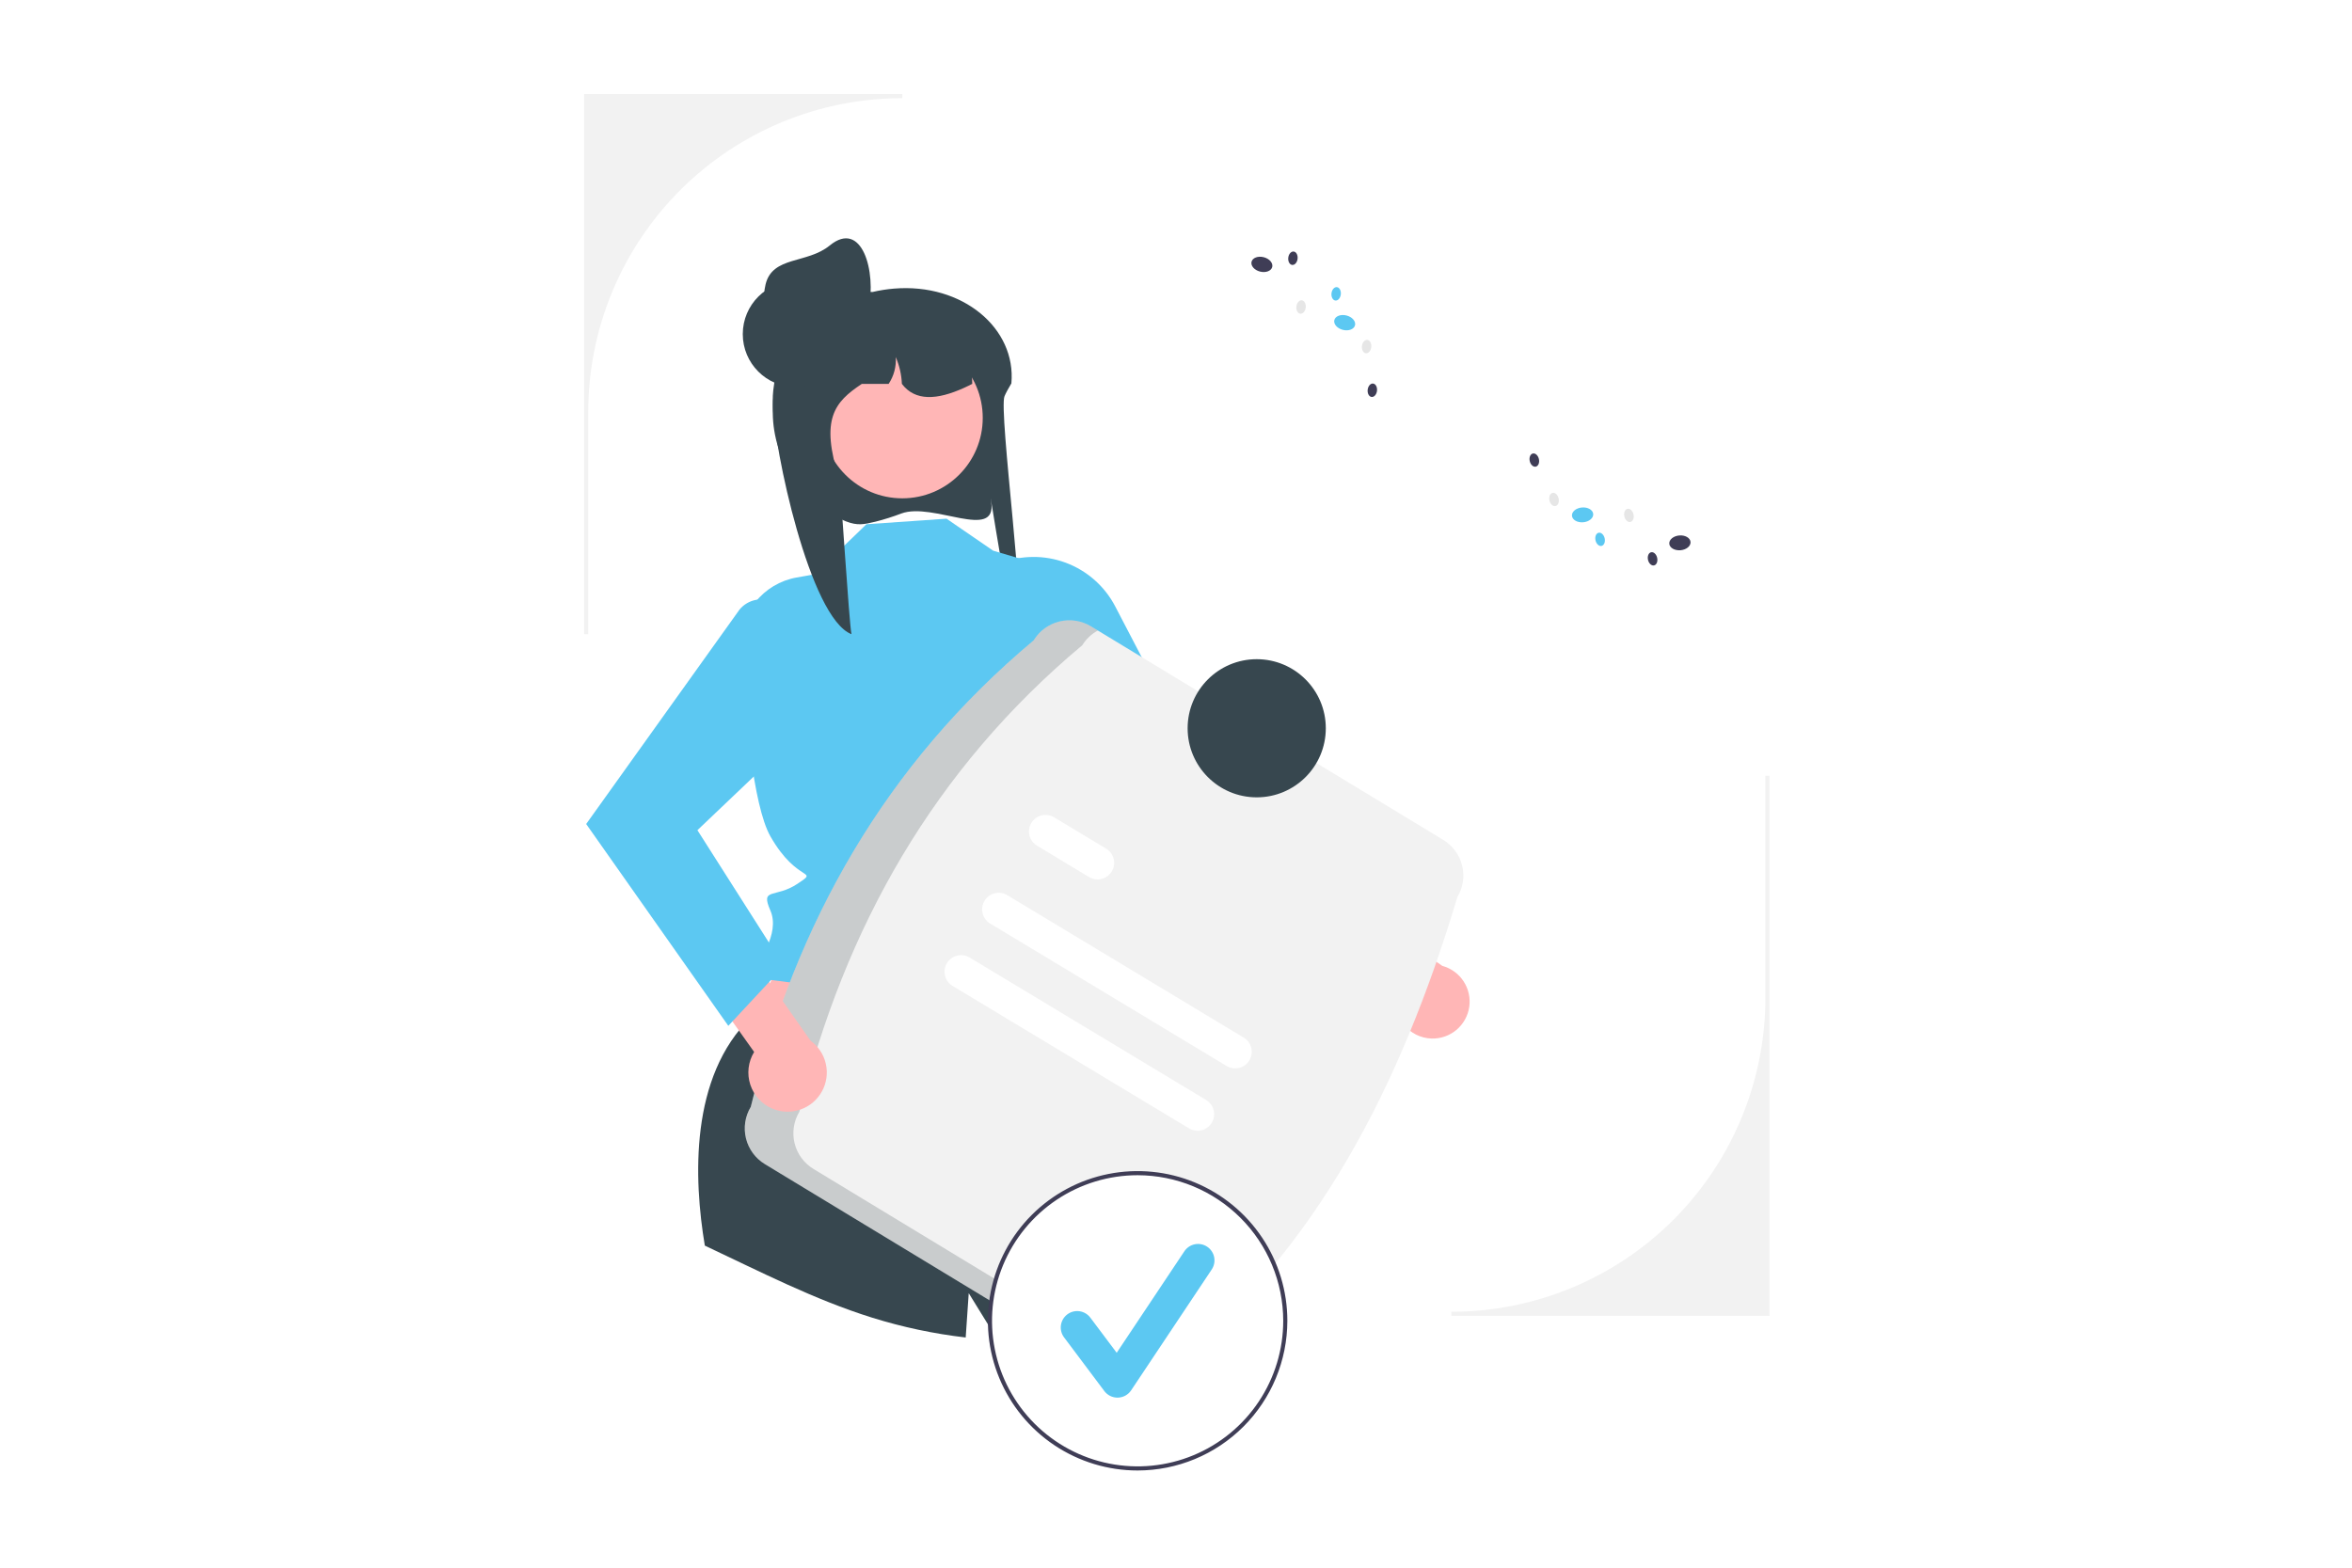 <svg width="750" height="500" viewBox="0 0 750 500" fill="none" xmlns="http://www.w3.org/2000/svg">
<rect width="750" height="500" fill="white"/>
<g clip-path="url(#clip0_105_1457)">
<path d="M564.262 419.688H462.805V418.374C489.364 418.374 514.836 407.823 533.617 389.043C552.397 370.262 562.948 344.79 562.948 318.231V247.425H564.262V419.688Z" fill="#F2F2F2"/>
<path d="M287.432 163.77C284.735 164.798 281.981 165.669 279.183 166.379C275.488 167.28 273.402 167.697 269.835 166.313C269.71 166.264 269.59 166.216 269.477 166.169C262.717 163.294 256.938 158.517 252.844 152.418C248.75 146.318 246.518 139.16 246.418 131.815C246.4 131.563 246.4 131.298 246.4 131.04C246.397 129.795 246.456 128.551 246.578 127.312C246.735 125.624 247.005 123.949 247.387 122.298L247.351 122.291C244.463 119.339 243.352 115.294 243.721 111.23C243.973 108.475 244.847 105.813 246.278 103.444C247.709 101.076 249.658 99.064 251.979 97.558C255.617 95.271 259.72 93.823 263.987 93.32C265.133 93.188 266.286 93.121 267.439 93.12H278.277C280.515 92.595 282.789 92.237 285.08 92.047H285.098C306.909 90.238 324.11 104.698 322.506 122.291C322.494 122.311 322.476 122.33 322.465 122.35C322.001 123.105 321.591 123.823 321.229 124.508C320.878 125.147 320.581 125.761 320.326 126.342C318.335 130.839 327.794 200.609 324.401 201.669C322.47 202.27 314.687 150.352 316.083 160.225C317.842 172.611 297.48 160.056 287.432 163.77Z" fill="#37474F"/>
<path d="M320.289 289.894L350.525 354.307L234.217 342.527L258.495 280.692L320.289 289.894Z" fill="#FFB6B6"/>
<path d="M380.984 419.039C360.759 425.771 339.445 428.626 318.161 427.454L308.905 412.444C308.905 412.444 308.518 418.034 307.94 426.58C297.808 425.406 287.808 423.286 278.072 420.248C259.607 414.474 242.299 405.527 224.754 397.277C221.2 376.093 219.866 343.427 239.513 324.41L345.263 343.788C345.263 343.788 362.23 356.479 357.691 361.024C353.152 365.563 352.45 364.86 355.432 367.843C358.414 370.825 364.858 374.812 364.924 377.42C364.95 378.438 372.182 396.903 380.984 419.039Z" fill="#37474F"/>
<path d="M301.824 165.425L276.276 167.208L259.762 183.164L253.979 184.197C248.781 185.124 244.103 187.926 240.833 192.072C237.564 196.218 235.929 201.42 236.239 206.692C237.429 226.846 240.093 256.961 245.66 266.731C254.292 281.88 261.422 277.127 254.292 281.88C247.162 286.634 242.375 282.899 245.66 290.411C248.944 297.923 241.22 307.558 241.22 307.558L238.145 310.633L241.407 311.97L345.321 325.491C345.321 325.491 336.336 285.092 341.955 275.168C347.575 265.244 361.199 235.245 349.039 223.508L337.15 181.669L316.699 175.637L301.824 165.425Z" fill="#5CC8F2"/>
<path d="M456.482 331.234C454.772 331.18 453.095 330.755 451.565 329.989C450.036 329.222 448.691 328.133 447.624 326.796C446.557 325.459 445.794 323.906 445.386 322.244C444.978 320.583 444.936 318.853 445.263 317.174L396.519 284.162L402.335 268.435L459.942 308.066C462.728 308.826 465.138 310.582 466.716 313C468.293 315.418 468.929 318.331 468.503 321.187C468.076 324.043 466.617 326.643 464.402 328.495C462.186 330.346 459.368 331.321 456.482 331.234Z" fill="#FFB6B6"/>
<path d="M318.804 179.693L311.721 182.497L349.505 256.293L427.725 309.61L439 290.553L379.458 239.124L355.62 193.407C352.266 186.973 346.646 182.01 339.846 179.477C333.047 176.945 325.55 177.021 318.804 179.693Z" fill="#5CC8F2"/>
<path d="M287.72 158.935C301.889 158.935 313.375 147.449 313.375 133.28C313.375 119.112 301.889 107.626 287.72 107.626C273.551 107.626 262.065 119.112 262.065 133.28C262.065 147.449 273.551 158.935 287.72 158.935Z" fill="#FFB6B6"/>
<path d="M310.029 122.432C309.601 122.657 309.179 122.865 308.751 123.073C308.306 123.287 307.86 123.501 307.409 123.703C298.823 127.595 291.83 128.029 287.588 122.432C287.471 119.487 286.809 116.59 285.633 113.888C285.841 116.907 285.045 119.911 283.369 122.432H274.825C266.025 128.272 261.51 133.638 267.618 152.811C268.016 154.071 270.743 198.823 271.521 202.263C258.2 197.153 246.709 142.9 246.418 128.605C246.4 128.373 246.4 128.13 246.4 127.892C246.397 126.747 246.456 125.602 246.579 124.464C246.735 122.909 247.005 121.368 247.387 119.853L247.351 119.847C245.996 118.551 244.962 116.957 244.331 115.191C243.701 113.425 243.492 111.536 243.721 109.675C245.955 106.749 248.721 104.27 251.873 102.367C254.739 100.979 257.726 99.857 260.797 99.016C260.874 98.998 260.939 98.98 261.017 98.962C261.955 98.707 262.918 98.475 263.881 98.273C265.864 97.857 267.87 97.554 269.888 97.364C270.036 97.358 270.179 97.346 270.309 97.346C271.116 97.347 271.909 97.564 272.603 97.976C272.609 97.976 272.609 97.982 272.621 97.982C273.288 98.381 273.841 98.944 274.227 99.618C274.613 100.293 274.819 101.055 274.825 101.832H284.343C284.694 101.832 285.045 101.844 285.395 101.862C298.651 102.391 309.304 108.059 309.987 121.089C310.017 121.54 310.029 121.98 310.029 122.432Z" fill="#37474F"/>
<path d="M253.754 123.463C263.088 123.463 270.655 115.896 270.655 106.562C270.655 97.227 263.088 89.66 253.754 89.66C244.42 89.66 236.853 97.227 236.853 106.562C236.853 115.896 244.42 123.463 253.754 123.463Z" fill="#37474F"/>
<path d="M276.957 98.744C275.037 107.879 265.563 113.342 256.5 111.108C252.148 110.034 248.401 107.276 246.082 103.44C243.764 99.603 243.064 95.003 244.137 90.651C246.372 81.588 257.371 84.201 264.594 78.288C274.811 69.923 279.546 86.425 276.957 98.744Z" fill="#37474F"/>
<path d="M239.406 353.021C253.81 294.279 282.352 243.789 329.621 204.23C331.45 201.221 334.399 199.06 337.819 198.222C341.24 197.383 344.853 197.936 347.867 199.758L460.237 267.891C463.247 269.72 465.407 272.669 466.246 276.089C467.084 279.51 466.531 283.123 464.709 286.137C446.667 346.413 419.644 398.717 374.494 434.928C372.664 437.937 369.716 440.098 366.295 440.937C362.875 441.775 359.261 441.222 356.248 439.4L243.877 371.267C240.868 369.438 238.707 366.489 237.869 363.069C237.03 359.648 237.583 356.035 239.406 353.021Z" fill="#F2F2F2"/>
<path opacity="0.2" d="M259.378 372.818C256.369 370.989 254.208 368.04 253.369 364.62C252.531 361.199 253.084 357.586 254.906 354.572C269.311 295.829 297.853 245.339 345.122 205.781C346.333 203.811 348.042 202.196 350.078 201.099L347.867 199.758C344.853 197.936 341.24 197.383 337.819 198.221C334.399 199.06 331.45 201.22 329.621 204.23C282.352 243.788 253.81 294.278 239.406 353.021C237.583 356.035 237.03 359.648 237.869 363.069C238.707 366.489 240.868 369.438 243.877 371.267L356.247 439.4C358.247 440.603 360.53 441.256 362.864 441.293C365.198 441.33 367.5 440.75 369.537 439.61L259.378 372.818Z" fill="#263238"/>
<path d="M391.159 339.999L315.731 294.55C314.532 293.826 313.67 292.656 313.334 291.297C312.998 289.938 313.215 288.501 313.938 287.301C314.66 286.102 315.829 285.239 317.188 284.901C318.547 284.563 319.984 284.778 321.184 285.499L396.612 330.947C397.808 331.673 398.667 332.843 399.001 334.2C399.336 335.558 399.118 336.993 398.397 338.191C397.675 339.389 396.508 340.252 395.151 340.59C393.794 340.929 392.359 340.716 391.159 339.999Z" fill="white"/>
<path d="M347.279 279.73L330.685 269.731C329.483 269.012 328.615 267.844 328.274 266.485C327.932 265.126 328.144 263.687 328.864 262.484C329.583 261.282 330.751 260.414 332.11 260.073C333.469 259.731 334.908 259.943 336.111 260.663L336.139 260.68L352.733 270.679C353.929 271.404 354.788 272.574 355.123 273.932C355.458 275.29 355.24 276.725 354.519 277.923C353.797 279.121 352.629 279.984 351.272 280.323C349.915 280.661 348.48 280.448 347.279 279.73Z" fill="white"/>
<path d="M379.17 359.895L303.742 314.446C302.543 313.724 301.679 312.555 301.341 311.196C301.003 309.837 301.218 308.399 301.939 307.199C302.661 305.998 303.829 305.133 305.188 304.794C306.546 304.455 307.984 304.668 309.185 305.389L309.196 305.395L384.624 350.843C385.82 351.569 386.679 352.739 387.013 354.096C387.348 355.454 387.13 356.889 386.408 358.087C385.687 359.285 384.52 360.148 383.163 360.486C381.806 360.825 380.371 360.613 379.17 359.895Z" fill="white"/>
<path d="M400.738 254.305C412.905 254.305 422.769 244.441 422.769 232.274C422.769 220.106 412.905 210.243 400.738 210.243C388.571 210.243 378.707 220.106 378.707 232.274C378.707 244.441 388.571 254.305 400.738 254.305Z" fill="#37474F"/>
<path d="M362.762 468.343C388.768 468.343 409.85 447.261 409.85 421.255C409.85 395.249 388.768 374.167 362.762 374.167C336.756 374.167 315.674 395.249 315.674 421.255C315.674 447.261 336.756 468.343 362.762 468.343Z" fill="white"/>
<path d="M362.762 469C353.319 469 344.088 466.2 336.237 460.954C328.385 455.707 322.266 448.251 318.652 439.526C315.038 430.802 314.093 421.202 315.935 411.941C317.777 402.679 322.324 394.172 329.002 387.495C335.679 380.817 344.186 376.27 353.448 374.428C362.709 372.586 372.309 373.531 381.033 377.145C389.758 380.758 397.214 386.878 402.461 394.729C407.707 402.581 410.507 411.812 410.507 421.255C410.493 433.913 405.458 446.049 396.507 455C387.557 463.951 375.421 468.986 362.762 469ZM362.762 374.824C353.579 374.824 344.602 377.547 336.967 382.649C329.331 387.751 323.38 395.003 319.866 403.487C316.351 411.971 315.432 421.307 317.224 430.314C319.015 439.32 323.437 447.594 329.931 454.087C336.424 460.58 344.698 465.003 353.704 466.794C362.711 468.586 372.047 467.666 380.531 464.152C389.015 460.637 396.267 454.686 401.369 447.051C406.47 439.415 409.194 430.438 409.193 421.255C409.18 408.945 404.283 397.143 395.579 388.439C386.874 379.734 375.072 374.838 362.762 374.824Z" fill="#3F3D56"/>
<path d="M356.339 445.762C355.526 445.762 354.724 445.573 353.997 445.209C353.27 444.845 352.637 444.317 352.149 443.667L339.303 426.538C338.89 425.988 338.589 425.361 338.418 424.695C338.246 424.028 338.208 423.334 338.305 422.653C338.402 421.972 338.633 421.316 338.983 420.724C339.334 420.132 339.798 419.614 340.348 419.201C340.899 418.789 341.525 418.488 342.192 418.318C342.859 418.147 343.553 418.109 344.234 418.207C344.915 418.305 345.57 418.536 346.162 418.887C346.754 419.238 347.271 419.702 347.684 420.253L356.088 431.458L377.674 399.08C378.056 398.507 378.546 398.016 379.118 397.633C379.689 397.25 380.331 396.984 381.005 396.849C381.68 396.714 382.374 396.713 383.049 396.847C383.724 396.98 384.365 397.245 384.938 397.627C385.51 398.008 386.002 398.499 386.384 399.071C386.767 399.642 387.034 400.283 387.169 400.958C387.303 401.632 387.304 402.327 387.171 403.002C387.037 403.676 386.772 404.318 386.391 404.891L360.698 443.43C360.233 444.127 359.608 444.702 358.875 445.107C358.142 445.513 357.322 445.737 356.485 445.76C356.436 445.761 356.388 445.762 356.339 445.762Z" fill="#5CC8F2"/>
<path d="M514.834 182.635C516.705 182.475 518.132 181.29 518.021 179.988C517.909 178.687 516.302 177.761 514.431 177.921C512.56 178.081 511.133 179.266 511.244 180.568C511.356 181.869 512.963 182.795 514.834 182.635Z" fill="white"/>
<path d="M535.888 175.493C537.759 175.333 539.186 174.148 539.074 172.847C538.963 171.545 537.356 170.619 535.485 170.779C533.614 170.939 532.187 172.124 532.298 173.426C532.41 174.728 534.017 175.653 535.888 175.493Z" fill="#3F3D56"/>
<path d="M504.854 166.573C506.725 166.413 508.151 165.228 508.04 163.926C507.929 162.625 506.322 161.699 504.451 161.859C502.579 162.019 501.153 163.204 501.264 164.506C501.375 165.807 502.982 166.733 504.854 166.573Z" fill="#5CC8F2"/>
<path d="M496.023 161.397C496.828 161.215 497.269 160.129 497.007 158.971C496.746 157.814 495.881 157.023 495.075 157.205C494.27 157.387 493.829 158.473 494.091 159.63C494.352 160.788 495.217 161.579 496.023 161.397Z" fill="#E6E6E6"/>
<path d="M489.736 148.832C490.541 148.65 490.982 147.564 490.72 146.407C490.459 145.249 489.594 144.458 488.788 144.64C487.983 144.822 487.542 145.908 487.804 147.065C488.065 148.223 488.93 149.014 489.736 148.832Z" fill="#3F3D56"/>
<path d="M519.902 166.478C520.707 166.296 521.148 165.21 520.886 164.052C520.625 162.894 519.76 162.103 518.954 162.285C518.149 162.467 517.708 163.553 517.97 164.711C518.231 165.869 519.096 166.66 519.902 166.478Z" fill="#E6E6E6"/>
<path d="M510.706 174.111C511.512 173.929 511.952 172.843 511.691 171.686C511.429 170.528 510.564 169.737 509.759 169.919C508.954 170.101 508.513 171.187 508.774 172.345C509.036 173.502 509.901 174.293 510.706 174.111Z" fill="#5CC8F2"/>
<path d="M527.446 180.329C528.252 180.147 528.693 179.061 528.431 177.903C528.17 176.746 527.305 175.955 526.499 176.137C525.694 176.319 525.253 177.405 525.515 178.562C525.776 179.72 526.641 180.511 527.446 180.329Z" fill="#3F3D56"/>
<path d="M427.913 85.304C428.234 84.038 427.018 82.637 425.198 82.176C423.377 81.714 421.641 82.367 421.32 83.633C420.999 84.9 422.215 86.3 424.035 86.762C425.856 87.223 427.592 86.57 427.913 85.304Z" fill="white"/>
<path d="M405.681 85.161C406.002 83.894 404.787 82.494 402.966 82.032C401.146 81.571 399.41 82.224 399.089 83.49C398.768 84.757 399.984 86.157 401.804 86.618C403.624 87.08 405.36 86.427 405.681 85.161Z" fill="#3F3D56"/>
<path d="M432.084 103.748C432.405 102.482 431.189 101.081 429.369 100.62C427.548 100.158 425.812 100.811 425.491 102.077C425.17 103.344 426.386 104.744 428.206 105.206C430.027 105.667 431.763 105.014 432.084 103.748Z" fill="#5CC8F2"/>
<path d="M437.266 110.703C437.398 109.523 436.839 108.493 436.019 108.401C435.198 108.309 434.426 109.191 434.294 110.371C434.163 111.55 434.721 112.581 435.541 112.673C436.362 112.764 437.134 111.882 437.266 110.703Z" fill="#E6E6E6"/>
<path d="M439.094 124.634C439.226 123.454 438.667 122.424 437.847 122.332C437.026 122.24 436.254 123.122 436.122 124.302C435.991 125.481 436.549 126.512 437.37 126.603C438.19 126.695 438.962 125.813 439.094 124.634Z" fill="#3F3D56"/>
<path d="M416.366 98.085C416.498 96.906 415.94 95.875 415.119 95.784C414.299 95.692 413.527 96.574 413.395 97.754C413.263 98.933 413.821 99.963 414.642 100.055C415.463 100.147 416.235 99.265 416.366 98.085Z" fill="#E6E6E6"/>
<path d="M427.554 93.882C427.686 92.703 427.127 91.672 426.307 91.581C425.486 91.489 424.714 92.371 424.582 93.55C424.451 94.73 425.009 95.76 425.829 95.852C426.65 95.944 427.422 95.062 427.554 93.882Z" fill="#5CC8F2"/>
<path d="M413.771 82.528C413.902 81.348 413.344 80.317 412.524 80.226C411.703 80.134 410.931 81.016 410.799 82.195C410.667 83.375 411.226 84.406 412.046 84.497C412.867 84.589 413.639 83.707 413.771 82.528Z" fill="#3F3D56"/>
<path d="M187.575 202.263H186.262V30H287.719V31.314C261.159 31.314 235.687 41.864 216.907 60.645C198.126 79.426 187.575 104.897 187.575 131.457V202.263Z" fill="#F2F2F2"/>
<path d="M246.412 353.643C244.733 352.955 243.224 351.911 241.988 350.582C240.753 349.253 239.82 347.672 239.256 345.948C238.692 344.223 238.508 342.397 238.719 340.595C238.93 338.792 239.53 337.057 240.477 335.51L204.28 284.628L215.893 271.156L258.443 331.903C260.929 333.692 262.673 336.33 263.344 339.318C264.015 342.306 263.567 345.437 262.084 348.117C260.601 350.796 258.187 352.839 255.298 353.858C252.41 354.876 249.248 354.8 246.412 353.643Z" fill="#FFB6B6"/>
<path d="M247.244 192.4C245.412 191.322 243.257 190.933 241.165 191.301C239.072 191.67 237.179 192.772 235.826 194.41L186.919 262.809L232.243 327.183L249.979 308.133L222.39 264.78L259.056 229.87C262.069 223.269 262.529 215.786 260.347 208.866C258.166 201.946 253.497 196.079 247.244 192.4Z" fill="#5CC8F2"/>
</g>
<defs>
<clipPath id="clip0_105_1457">
<rect width="378.001" height="439" fill="white" transform="translate(186.262 30)"/>
</clipPath>
</defs>
</svg>
